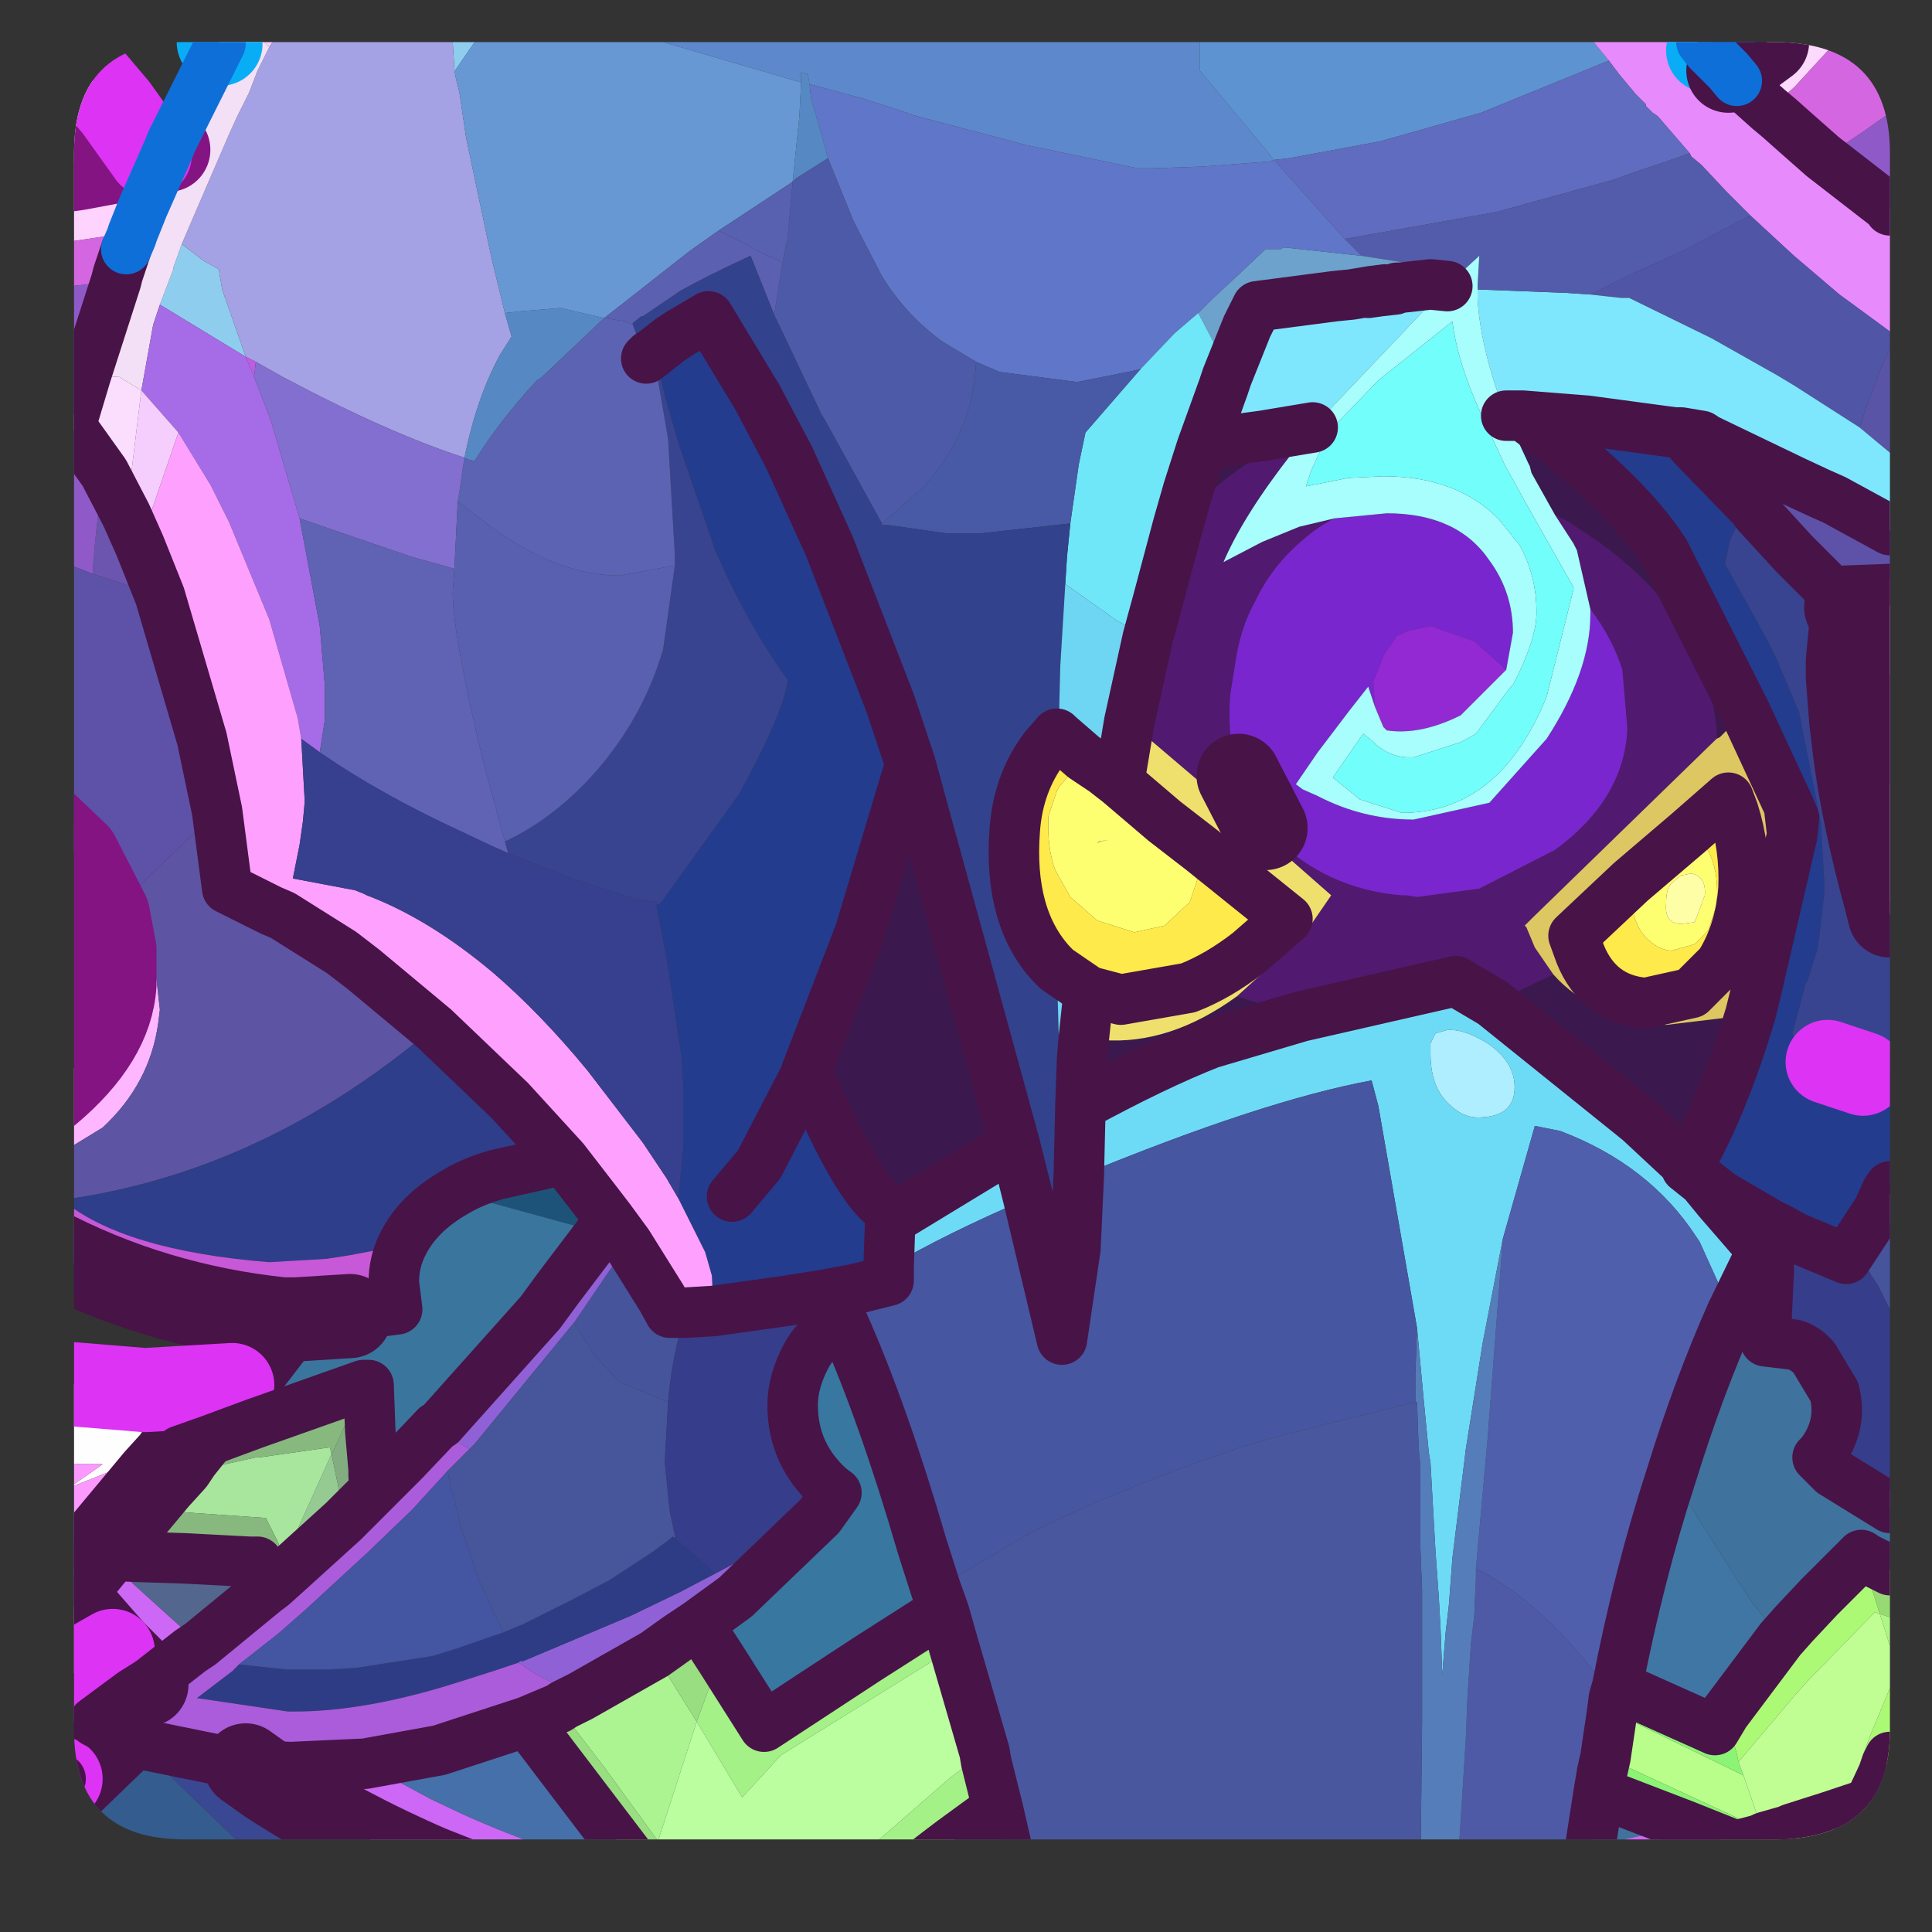 <?xml version="1.0" encoding="UTF-8" standalone="no"?>
<svg xmlns:ffdec="https://www.free-decompiler.com/flash" xmlns:xlink="http://www.w3.org/1999/xlink" ffdec:objectType="frame" height="57.4px" width="57.4px" xmlns="http://www.w3.org/2000/svg">
  <rect width="100%" height="100%" fill="#333333" stroke="none"/>
  <g transform="matrix(1.0, 0.0, 0.0, 1.0, 2.2, 1.25)">
    <clipPath id="clipPath0" transform="matrix(1.0, 0.0, 0.0, 1.0, 0.0, 0.0)">
      <path d="M50.5 0.0 Q53.95 0.0 53.95 3.3 L53.95 50.15 Q53.95 53.4 50.5 53.4 L3.3 53.4 Q0.0 53.4 0.0 50.15 L0.0 3.3 Q0.0 0.0 3.3 0.0 L50.5 0.0" fill="#000000" fill-rule="evenodd" stroke="none"/>
    </clipPath>
    <g clip-path="url(#clipPath0)">
      <use ffdec:characterId="923" height="57.4" transform="matrix(1.0, 0.0, 0.0, 1.0, -2.2, -1.25)" width="57.4" xlink:href="#shape1"/>
    </g>
    <use ffdec:characterId="924" height="53.4" transform="matrix(1.0, 0.0, 0.0, 1.0, 0.0, 0.0)" width="53.95" xlink:href="#shape2"/>
  </g>
  <defs>
    <g id="shape1" transform="matrix(1.0, 0.0, 0.0, 1.0, 2.2, 1.25)">
      <path d="M-0.95 42.35 L-0.95 39.8 2.1 40.05 4.7 39.9 3.55 41.35 3.15 41.85 2.95 42.15 1.75 42.2 -0.15 42.95 0.5 42.5 0.85 42.25 0.25 42.25 -0.6 42.2 -0.95 42.35 M-0.95 49.0 L-0.95 46.55 -0.25 46.2 1.15 47.8 -0.95 49.0 M53.95 16.75 L53.95 18.8 53.6 19.2 52.8 20.15 52.7 18.85 53.55 17.4 53.1 17.35 52.8 17.35 52.8 16.95 52.65 16.8 53.95 16.75 M53.95 22.05 L53.95 25.55 53.85 25.55 Q53.15 23.0 52.9 21.0 L53.95 22.05" fill="#ffffff" fill-rule="evenodd" stroke="none"/>
      <path d="M-0.95 2.45 L-0.95 0.0 -0.4 0.0 1.25 1.95 2.25 3.35 0.1 3.75 -0.95 2.45" fill="#e7ffff" fill-rule="evenodd" stroke="none"/>
      <path d="M4.3 0.0 L4.35 0.0 4.35 0.05 4.3 0.0" fill="#e1ffff" fill-rule="evenodd" stroke="none"/>
      <path d="M48.7 0.0 L48.55 0.25 48.35 0.0 48.7 0.0" fill="#55f0fc" fill-rule="evenodd" stroke="none"/>
      <path d="M-0.95 2.45 L0.1 3.75 -0.95 3.9 -0.95 2.45 M-0.95 42.35 L-0.6 42.2 0.25 42.25 0.85 42.25 0.5 42.5 -0.15 42.95 1.75 42.2 2.95 42.15 2.45 42.7 1.7 43.6 0.7 44.8 0.6 44.9 -0.35 46.05 -0.25 46.2 -0.95 46.55 -0.95 42.35 M53.95 18.8 L53.95 22.05 52.9 21.0 52.8 20.15 53.6 19.2 53.95 18.8 M52.8 17.35 L53.1 17.35 53.55 17.4 52.7 18.85 52.7 18.4 52.8 17.35" fill="#fc9aff" fill-rule="evenodd" stroke="none"/>
      <path d="M53.95 51.25 L53.95 51.4 53.75 51.45 53.85 51.15 53.95 51.25 M53.95 52.65 L53.95 54.9 46.35 54.9 50.15 53.9 50.4 53.8 51.1 53.6 51.2 53.55 52.3 53.2 53.05 52.95 53.95 52.65 M12.25 54.9 L6.4 54.9 6.25 54.8 1.8 50.5 1.9 50.55 5.1 51.2 5.8 51.7 Q8.05 53.15 10.6 54.25 L12.25 54.9" fill="#3a4793" fill-rule="evenodd" stroke="none"/>
      <path d="M-0.1 51.7 L1.35 50.3 1.8 50.5 6.25 54.8 6.4 54.9 2.05 54.9 -0.1 51.7" fill="#345c8f" fill-rule="evenodd" stroke="none"/>
      <path d="M-0.95 52.55 L-0.1 51.7 2.05 54.9 -0.95 54.9 -0.95 52.55" fill="#679bd7" fill-rule="evenodd" stroke="none"/>
      <path d="M53.95 43.55 L53.95 45.4 53.55 45.2 53.25 45.05 53.1 44.95 52.2 45.85 51.85 46.2 51.1 47.0 50.7 47.45 49.85 46.35 49.55 45.9 47.45 42.6 Q48.25 40.0 49.25 37.75 L50.15 35.9 48.85 34.4 48.9 34.25 50.35 35.1 50.35 36.55 50.25 38.6 51.1 38.7 Q51.45 38.8 51.7 39.1 L52.3 40.1 Q52.55 41.1 51.9 41.95 L51.8 42.05 52.25 42.5 53.95 43.55 M53.95 50.95 L53.95 51.25 53.85 51.15 53.95 50.95 M47.9 53.0 L45.35 53.55 45.05 53.6 45.3 52.0 47.9 53.0" fill="#3f729d" fill-rule="evenodd" stroke="none"/>
      <path d="M45.7 49.6 L49.3 51.35 49.6 51.5 50.15 53.1 45.5 50.95 45.7 49.6" fill="#baff8c" fill-rule="evenodd" stroke="none"/>
      <path d="M45.75 49.2 L45.85 48.85 48.75 50.15 49.05 49.65 49.4 50.85 49.45 51.1 49.6 51.5 49.3 51.35 45.7 49.6 45.75 49.2 M27.1 51.1 L27.45 52.5 27.4 52.5 27.1 51.1 M50.4 53.8 L50.15 53.9 47.9 53.0 45.3 52.0 45.4 51.4 45.5 50.95 50.15 53.1 50.4 53.8" fill="#8cf575" fill-rule="evenodd" stroke="none"/>
      <path d="M47.45 42.6 L49.55 45.9 49.85 46.35 50.7 47.45 49.05 49.65 48.75 50.15 45.85 48.85 Q46.5 45.5 47.45 42.6" fill="#4076a4" fill-rule="evenodd" stroke="none"/>
      <path d="M53.95 45.4 L53.95 46.8 53.65 46.7 53.6 46.55 53.3 45.6 53.1 44.95 53.25 45.05 53.55 45.2 53.95 45.4" fill="#98db74" fill-rule="evenodd" stroke="none"/>
      <path d="M53.95 48.9 L53.95 50.95 53.85 51.15 53.75 51.45 53.35 52.3 53.05 52.95 52.3 53.2 53.35 50.35 53.95 48.9 M50.7 47.45 L51.1 47.0 51.85 46.2 52.2 45.85 53.1 44.95 53.3 45.6 53.6 46.55 53.65 46.7 53.5 46.65 51.5 48.7 51.1 49.15 49.45 51.1 49.4 50.85 49.05 49.65 50.7 47.45 M51.2 53.55 L51.1 53.6 50.4 53.8 50.15 53.1 51.1 53.5 51.2 53.55" fill="#adfa76" fill-rule="evenodd" stroke="none"/>
      <path d="M53.95 47.65 L53.95 48.9 53.35 50.35 52.3 53.2 51.2 53.55 51.1 53.5 50.15 53.1 49.6 51.5 49.45 51.1 51.1 49.15 51.5 48.7 53.5 46.65 53.65 46.7 53.95 47.65" fill="#c1ff95" fill-rule="evenodd" stroke="none"/>
      <path d="M53.95 46.8 L53.95 47.65 53.65 46.7 53.95 46.8" fill="#aff788" fill-rule="evenodd" stroke="none"/>
      <path d="M1.15 47.8 L-0.25 46.2 -0.35 46.05 0.6 44.9 0.85 44.95 1.25 45.3 1.75 45.8 2.8 46.75 3.75 47.6 3.45 47.8 2.3 48.7 2.15 48.8 1.15 47.8 M53.95 51.4 L53.95 52.65 53.05 52.95 53.35 52.3 53.75 51.45 53.95 51.4 M46.35 54.9 L44.9 54.9 45.05 53.6 45.35 53.55 47.9 53.0 50.15 53.9 46.35 54.9 M17.25 54.9 L12.25 54.9 10.6 54.25 Q8.05 53.15 5.8 51.7 L5.1 51.2 6.45 51.25 8.65 51.15 10.6 52.2 11.55 52.65 Q14.1 53.8 16.95 54.5 L17.0 54.6 17.25 54.9" fill="#ce67f7" fill-rule="evenodd" stroke="none"/>
      <path d="M15.0 35.2 L15.4 34.3 15.9 34.95 15.65 35.35 15.0 35.2" fill="#1d5980" fill-rule="evenodd" stroke="none"/>
      <path d="M11.35 34.15 Q11.85 33.85 12.55 33.65 L14.55 33.2 15.4 34.3 15.0 35.2 11.9 34.35 11.35 34.15" fill="#1e5379" fill-rule="evenodd" stroke="none"/>
      <path d="M6.2 37.95 L6.6 37.95 8.2 37.85 8.85 37.75 9.6 37.65 9.5 36.85 Q9.5 36.25 9.75 35.75 10.2 34.8 11.35 34.15 L11.9 34.35 15.0 35.2 14.4 36.55 13.85 37.75 10.9 41.05 10.75 41.15 9.8 42.15 8.95 43.0 8.9 42.6 8.9 42.4 8.8 41.25 8.75 39.9 8.6 39.9 5.35 41.05 4.0 41.55 3.15 41.85 3.55 41.35 4.7 39.9 6.2 37.95" fill="#3a759f" fill-rule="evenodd" stroke="none"/>
      <path d="M7.65 41.95 L7.9 43.15 7.95 43.6 8.0 43.95 6.4 45.4 6.35 45.3 6.25 45.05 6.7 44.05 7.2 42.95 7.65 41.95" fill="#96cb93" fill-rule="evenodd" stroke="none"/>
      <path d="M1.7 43.6 L2.45 42.7 5.4 42.05 5.5 42.05 7.6 41.75 7.65 41.95 7.2 42.95 6.7 44.05 6.25 45.05 6.05 44.55 5.7 43.85 3.55 43.7 2.3 43.6 1.7 43.6" fill="#a8e79d" fill-rule="evenodd" stroke="none"/>
      <path d="M8.6 39.9 L8.75 39.9 8.8 41.25 8.9 42.4 8.9 42.6 8.95 43.0 8.0 43.95 7.95 43.6 7.9 43.15 7.65 41.95 7.75 41.75 8.6 39.9 M6.25 45.05 L6.35 45.3 6.4 45.4 5.9 45.85 6.0 45.65 6.25 45.05" fill="#83ae81" fill-rule="evenodd" stroke="none"/>
      <path d="M2.95 42.15 L3.15 41.85 4.0 41.55 5.35 41.05 8.6 39.9 7.75 41.75 7.65 41.95 7.6 41.75 5.5 42.05 5.4 42.05 2.45 42.7 2.95 42.15 M0.6 44.9 L0.7 44.8 1.7 43.6 2.3 43.6 3.55 43.7 5.7 43.85 6.05 44.55 6.25 45.05 6.0 45.65 5.9 45.85 5.7 46.0 5.7 45.95 5.45 45.15 5.2 45.15 3.3 45.05 1.75 45.0 0.85 44.95 0.6 44.9" fill="#88ba7f" fill-rule="evenodd" stroke="none"/>
      <path d="M0.85 44.95 L1.75 45.0 3.3 45.05 5.2 45.15 5.45 45.15 5.7 45.95 5.7 46.0 3.75 47.6 2.8 46.75 1.75 45.8 1.25 45.3 0.85 44.95" fill="#53668e" fill-rule="evenodd" stroke="none"/>
      <path d="M13.85 37.75 L14.4 36.55 15.0 35.2 15.65 35.35 14.4 37.0 13.85 37.75 M17.85 44.45 L17.8 44.4 17.85 44.35 17.85 44.45 M18.55 47.0 L19.65 46.2 22.15 43.8 22.65 43.1 22.45 42.95 Q21.35 41.95 21.35 40.5 21.35 39.75 21.8 38.95 22.2 38.3 22.85 38.05 24.05 40.75 25.2 44.7 L25.6 45.95 25.85 46.65 25.35 46.9 23.55 48.05 20.5 50.05 19.2 48.0 18.55 47.0" fill="#3877a0" fill-rule="evenodd" stroke="none"/>
      <path d="M15.05 49.15 L17.25 47.9 18.5 49.9 17.35 53.45 15.75 51.25 14.4 49.5 14.55 49.4 15.05 49.15" fill="#acf592" fill-rule="evenodd" stroke="none"/>
      <path d="M17.25 47.9 L17.95 47.4 18.55 47.0 19.2 48.0 18.5 49.9 17.25 47.9 M14.4 49.5 L15.75 51.25 17.35 53.45 17.0 54.6 16.95 54.5 13.45 49.9 14.4 49.5" fill="#9adf82" fill-rule="evenodd" stroke="none"/>
      <path d="M16.95 54.5 Q14.1 53.8 11.55 52.65 L10.6 52.2 8.65 51.15 10.85 50.75 13.45 49.9 16.95 54.5" fill="#4670aa" fill-rule="evenodd" stroke="none"/>
      <path d="M24.25 54.9 L22.2 54.9 26.05 51.55 27.05 50.8 27.1 51.1 27.4 52.5 26.1 53.45 Q25.1 54.2 24.25 54.9 M18.45 54.9 L17.25 54.9 17.0 54.6 17.35 53.45 18.45 54.9 M19.2 48.0 L20.5 50.05 23.55 48.05 25.35 46.9 25.85 46.65 26.15 47.7 21.0 50.9 19.85 52.15 18.5 49.9 19.2 48.0" fill="#a5f288" fill-rule="evenodd" stroke="none"/>
      <path d="M22.2 54.9 L18.45 54.9 17.35 53.45 18.5 49.9 19.85 52.15 21.0 50.9 26.15 47.7 27.05 50.8 26.05 51.55 22.2 54.9" fill="#bbffa1" fill-rule="evenodd" stroke="none"/>
      <path d="M28.0 54.9 L24.25 54.9 Q25.1 54.2 26.1 53.45 L27.4 52.5 27.45 52.5 28.0 54.9" fill="#3c6f9e" fill-rule="evenodd" stroke="none"/>
      <path d="M53.95 35.1 L53.95 37.65 53.7 37.15 53.6 36.95 53.4 36.65 53.2 36.3 52.85 35.85 53.6 34.7 53.95 35.1 M16.45 35.7 L17.45 37.3 17.7 37.75 17.95 37.75 18.15 37.75 Q17.75 39.15 17.65 40.4 L17.5 40.35 16.2 39.8 15.45 39.0 14.85 38.05 16.45 35.7" fill="#46549d" fill-rule="evenodd" stroke="none"/>
      <path d="M53.85 34.15 L53.95 34.25 53.95 35.1 53.6 34.7 53.85 34.15 M53.95 43.0 L53.95 43.55 52.25 42.5 53.95 43.0 M13.85 37.75 L14.4 37.0 15.65 35.35 15.9 34.95 16.45 35.7 14.85 38.05 11.9 41.65 11.75 41.8 10.9 41.3 10.75 41.15 10.9 41.05 13.85 37.75 M13.2 48.15 L13.25 48.1 13.35 48.1 16.55 46.75 18.0 46.05 19.05 45.5 19.8 45.1 22.15 43.8 19.65 46.2 18.55 47.0 17.95 47.4 17.25 47.9 15.05 49.15 14.8 49.05 13.65 48.45 13.3 48.2 13.2 48.15" fill="#9161d7" fill-rule="evenodd" stroke="none"/>
      <path d="M13.2 48.15 L12.45 48.4 11.35 48.75 Q8.65 49.6 6.55 49.6 L6.5 49.6 6.35 49.6 3.65 49.2 4.7 48.4 4.9 48.2 6.3 48.35 7.3 48.35 7.6 48.35 8.4 48.3 10.65 47.95 11.3 47.75 12.75 47.25 13.35 47.0 14.85 46.25 15.9 45.7 17.2 44.85 17.8 44.4 17.85 44.45 18.85 45.3 19.05 45.5 18.0 46.05 16.55 46.75 13.35 48.1 13.25 48.1 13.2 48.15" fill="#2e3c87" fill-rule="evenodd" stroke="none"/>
      <path d="M1.35 50.3 L0.6 49.9 1.75 49.05 2.15 48.8 2.3 48.7 3.45 47.8 3.75 47.6 5.7 46.0 5.9 45.85 6.4 45.4 8.0 43.95 8.95 43.0 9.8 42.15 10.75 41.15 10.9 41.3 11.75 41.8 11.1 42.45 10.05 43.6 8.75 44.85 6.85 46.6 6.05 47.3 4.9 48.2 4.7 48.4 3.65 49.2 6.35 49.6 6.5 49.6 6.55 49.6 Q8.65 49.6 11.35 48.75 L12.45 48.4 13.2 48.15 13.3 48.2 13.65 48.45 14.8 49.05 15.05 49.15 14.55 49.4 14.4 49.5 13.45 49.9 10.85 50.75 8.65 51.15 6.45 51.25 5.1 51.2 1.9 50.55 1.8 50.5 1.35 50.3" fill="#ab5cdc" fill-rule="evenodd" stroke="none"/>
      <path d="M12.75 47.25 L11.3 47.75 10.65 47.95 8.4 48.3 7.6 48.35 7.3 48.35 6.3 48.35 4.9 48.2 6.05 47.3 6.85 46.6 8.75 44.85 10.05 43.6 11.1 42.45 11.2 42.95 11.35 43.5 11.5 44.15 11.7 44.7 12.05 45.75 12.75 47.25" fill="#4455a3" fill-rule="evenodd" stroke="none"/>
      <path d="M17.8 44.4 L17.2 44.85 15.9 45.7 14.85 46.25 13.35 47.0 12.75 47.25 12.05 45.75 11.7 44.7 11.5 44.15 11.35 43.5 11.2 42.95 11.1 42.45 11.75 41.8 11.9 41.65 14.85 38.05 15.45 39.0 16.2 39.8 17.5 40.35 17.65 40.4 17.55 42.2 17.7 43.65 17.85 44.35 17.8 44.4" fill="#47559c" fill-rule="evenodd" stroke="none"/>
      <path d="M53.95 37.65 L53.95 43.0 52.25 42.5 51.8 42.05 51.9 41.95 Q52.55 41.1 52.3 40.1 L51.7 39.1 Q51.45 38.8 51.1 38.7 L50.25 38.6 50.35 36.55 50.35 35.1 50.75 35.3 51.1 35.5 52.65 36.15 52.85 35.85 53.2 36.3 53.4 36.65 53.6 36.95 53.7 37.15 53.95 37.65 M19.0 37.7 L21.15 37.4 22.4 37.2 22.55 37.45 22.85 38.05 Q22.2 38.3 21.8 38.95 21.35 39.75 21.35 40.5 21.35 41.95 22.45 42.95 L22.65 43.1 22.15 43.8 19.8 45.1 19.05 45.5 18.85 45.3 17.85 44.45 17.85 44.35 17.7 43.65 17.55 42.2 17.65 40.4 Q17.75 39.15 18.15 37.75 L19.0 37.7" fill="#363d8b" fill-rule="evenodd" stroke="none"/>
      <path d="M-0.95 52.35 L-0.95 52.25 -0.85 52.25 -0.95 52.35" fill="#d365ff" fill-rule="evenodd" stroke="none"/>
      <path d="M-0.85 52.25 L-0.95 52.25 -0.95 51.6 -0.4 51.6 -0.8 52.1 -0.85 52.25" fill="#9e66ff" fill-rule="evenodd" stroke="none"/>
      <path d="M1.2 26.95 L1.8 26.95 2.35 26.95 2.55 28.75 2.5 29.15 Q2.25 30.95 0.85 32.25 L-0.95 33.35 -0.95 31.35 -0.75 31.2 Q1.1 29.65 1.2 28.0 L1.2 26.95 M53.95 25.55 L53.95 25.95 53.85 25.55 53.95 25.55" fill="#ffb8ff" fill-rule="evenodd" stroke="none"/>
      <path d="M52.3 0.0 L52.25 0.1 51.1 1.35 50.35 2.0 49.4 1.15 49.15 0.85 50.3 0.0 52.3 0.0" fill="#fddbff" fill-rule="evenodd" stroke="none"/>
      <path d="M0.1 3.75 L2.25 3.35 2.8 3.2 2.05 4.9 1.75 5.65 1.65 5.65 1.4 5.7 -0.95 6.05 -0.95 3.9 0.1 3.75" fill="#ffd5ff" fill-rule="evenodd" stroke="none"/>
      <path d="M-0.95 6.05 L1.4 5.7 1.65 5.65 1.75 5.65 1.7 5.8 1.55 6.15 1.3 6.9 1.25 7.1 -0.95 7.35 -0.95 6.05 M52.3 0.0 L53.95 0.0 53.95 2.1 53.1 2.7 52.65 3.0 51.95 3.4 51.1 2.65 50.65 2.25 50.35 2.0 51.1 1.35 52.25 0.1 52.3 0.0" fill="#d666e2" fill-rule="evenodd" stroke="none"/>
      <path d="M2.35 26.95 L1.7 25.3 4.25 22.85 4.55 25.15 5.85 25.8 6.2 25.95 7.95 27.05 8.6 27.55 10.7 29.3 10.6 29.35 Q5.55 33.6 -0.35 34.4 L-0.95 33.85 -0.95 33.35 0.85 32.25 Q2.25 30.95 2.5 29.15 L2.55 28.75 2.35 26.95" fill="#5d54a5" fill-rule="evenodd" stroke="none"/>
      <path d="M40.8 7.25 L40.7 7.35 39.4 7.4 38.45 7.45 38.8 7.4 39.25 7.35 39.4 7.3 40.3 7.2 40.8 7.25 M39.35 7.3 L39.4 7.3 39.35 7.3 M0.9 12.8 L1.55 14.05 1.95 14.95 2.55 16.45 0.55 15.8 Q0.65 14.25 0.9 12.8" fill="#6c55af" fill-rule="evenodd" stroke="none"/>
      <path d="M-0.95 7.35 L1.25 7.1 0.35 9.9 -0.1 11.4 0.9 12.8 Q0.65 14.25 0.55 15.8 L-0.95 15.2 -0.95 7.35 M51.95 3.4 L52.65 3.0 53.1 2.7 53.95 2.1 53.95 4.9 53.95 4.95 51.95 3.4 M47.75 11.6 L48.35 11.7 48.5 11.8 48.15 12.05 47.75 11.6" fill="#905ac9" fill-rule="evenodd" stroke="none"/>
      <path d="M1.7 25.3 L1.05 24.35 -0.05 23.1 -0.95 22.45 -0.95 15.2 0.55 15.8 2.55 16.45 3.8 20.7 4.25 22.85 1.7 25.3 M53.95 14.5 L53.95 15.95 52.5 16.25 52.25 16.35 51.1 15.2 50.0 14.0 49.85 13.8 48.15 12.05 48.5 11.8 51.1 13.05 51.85 13.4 52.3 13.6 53.95 14.5" fill="#5e51a9" fill-rule="evenodd" stroke="none"/>
      <path d="M-0.35 34.4 Q5.55 33.6 10.6 29.35 L10.7 29.3 12.95 31.45 14.55 33.2 12.55 33.65 Q11.85 33.85 11.35 34.15 10.2 34.8 9.75 35.75 L8.15 36.05 7.5 36.15 5.8 36.25 Q1.45 35.9 -0.35 34.4" fill="#2e3e8b" fill-rule="evenodd" stroke="none"/>
      <path d="M-0.95 23.15 L-0.95 22.45 -0.05 23.1 1.05 24.35 1.7 25.3 2.35 26.95 1.8 26.95 1.2 26.95 1.0 25.9 0.1 24.15 -0.95 23.15 M-0.95 33.85 L-0.35 34.4 Q1.45 35.9 5.8 36.25 L7.5 36.15 8.15 36.05 9.75 35.75 Q9.5 36.25 9.5 36.85 L9.6 37.65 8.85 37.75 8.2 37.85 6.6 37.95 6.2 37.95 Q2.35 37.55 -0.95 35.8 L-0.95 33.85 M53.95 15.95 L53.95 16.75 52.65 16.8 52.25 16.35 52.5 16.25 53.95 15.95" fill="#c858d8" fill-rule="evenodd" stroke="none"/>
      <path d="M53.95 4.9 L53.95 5.0 53.95 4.95 53.95 4.9" fill="#7458bc" fill-rule="evenodd" stroke="none"/>
      <path d="M36.8 11.45 L36.2 12.2 35.95 12.25 35.2 12.3 Q34.05 13.0 33.0 14.1 L32.8 14.35 33.1 13.3 33.5 12.05 34.4 11.85 34.55 11.8 35.3 11.7 36.8 11.45 M44.0 14.05 L43.3 12.8 43.25 12.6 43.2 12.5 42.55 11.1 43.05 11.1 Q46.05 13.3 47.25 15.15 L49.65 19.9 48.9 20.65 48.8 20.7 48.8 20.45 Q48.5 17.0 45.0 14.65 L44.4 14.25 44.0 14.05 M49.8 28.9 Q48.95 31.7 47.95 33.4 L46.5 32.05 42.15 28.55 43.95 27.7 Q45.1 29.0 47.3 29.2 L49.8 28.9 M48.4 33.85 L48.9 34.25 48.85 34.4 48.4 33.85 M24.25 35.0 L24.25 34.7 Q23.5 34.35 22.3 31.75 L21.75 30.6 23.35 26.45 24.85 21.45 25.15 22.55 27.95 32.75 24.25 35.0 M34.55 28.35 L36.45 28.95 33.75 29.75 Q32.1 30.4 29.9 31.6 L29.95 30.2 30.0 29.6 30.55 29.65 Q32.55 29.8 34.55 28.35" fill="#3b184e" fill-rule="evenodd" stroke="none"/>
      <path d="M36.2 12.2 Q34.75 14.05 34.15 15.45 L35.3 14.85 36.4 14.4 37.45 14.15 Q36.95 14.4 36.5 14.8 35.6 15.55 35.1 16.6 34.65 17.4 34.5 18.45 L34.35 19.4 Q34.25 20.7 34.6 21.8 L35.4 23.35 36.2 24.1 Q37.6 25.2 39.45 25.35 L39.6 25.35 39.9 25.4 41.75 25.15 44.0 24.0 Q46.05 22.5 46.15 20.4 L46.0 18.65 Q45.7 17.7 45.05 16.85 L44.65 15.1 44.55 14.9 44.0 14.05 44.4 14.25 45.0 14.65 Q48.5 17.0 48.8 20.45 L48.8 20.7 43.35 26.0 43.1 26.25 43.15 26.3 43.4 26.9 43.95 27.7 42.15 28.55 41.05 27.9 36.45 28.95 34.55 28.35 35.65 27.35 36.35 26.65 36.8 26.15 37.35 25.35 35.7 23.9 31.35 20.2 31.9 17.7 32.2 16.6 32.8 14.35 33.0 14.1 Q34.05 13.0 35.2 12.3 L35.95 12.25 36.2 12.2" fill="#511970" fill-rule="evenodd" stroke="none"/>
      <path d="M37.45 14.15 L39.0 14.0 Q41.1 14.0 42.05 15.4 42.75 16.35 42.75 17.55 L42.55 18.65 41.6 17.8 40.3 17.35 39.6 17.5 39.3 17.65 38.95 18.15 38.9 18.25 38.6 19.0 38.65 19.75 38.45 19.15 37.9 19.85 36.95 21.1 36.3 22.05 36.5 22.2 36.95 22.4 Q38.3 23.1 39.8 23.1 L42.05 22.6 43.75 20.7 Q45.05 18.7 45.05 17.0 L45.05 16.85 Q45.7 17.7 46.0 18.65 L46.15 20.4 Q46.05 22.5 44.0 24.0 L41.75 25.15 39.9 25.4 39.6 25.35 39.45 25.35 Q37.6 25.2 36.2 24.1 L35.4 23.35 34.6 21.8 Q34.25 20.7 34.35 19.4 L34.5 18.45 Q34.65 17.4 35.1 16.6 35.6 15.55 36.5 14.8 36.95 14.4 37.45 14.15" fill="#7926d0" fill-rule="evenodd" stroke="none"/>
      <path d="M42.55 18.65 L41.2 20.0 Q40.0 20.6 39.0 20.45 L38.9 20.35 38.65 19.75 38.6 19.0 38.9 18.25 38.95 18.15 39.3 17.65 39.6 17.5 40.3 17.35 41.6 17.8 42.55 18.65" fill="#9429d4" fill-rule="evenodd" stroke="none"/>
      <path d="M49.65 19.9 L50.95 22.7 51.05 23.55 49.95 28.3 49.8 28.9 47.3 29.2 Q45.1 29.0 43.95 27.7 L43.4 26.9 43.15 26.3 43.1 26.25 43.35 26.0 48.8 20.7 48.9 20.65 49.65 19.9 M47.95 23.5 L46.25 24.95 44.55 26.55 44.75 27.1 Q45.3 28.45 46.7 28.55 L48.05 28.25 48.9 27.4 Q49.5 26.45 49.6 25.15 49.65 23.95 49.3 22.85 L49.15 22.45 47.95 23.5" fill="#dec862" fill-rule="evenodd" stroke="none"/>
      <path d="M31.05 22.0 L31.35 20.2 35.7 23.9 37.35 25.35 36.8 26.15 36.35 26.65 35.65 27.35 34.55 28.35 Q32.55 29.8 30.55 29.65 L30.0 29.6 30.15 28.2 31.1 28.45 33.1 28.1 Q34.0 27.75 34.9 27.05 L36.05 26.05 33.5 24.0 32.4 23.15 31.05 22.0" fill="#f0e16e" fill-rule="evenodd" stroke="none"/>
      <path d="M40.9 29.35 Q41.35 29.35 42.0 29.75 42.8 30.3 42.8 31.05 42.8 31.95 41.7 31.95 41.25 31.95 40.85 31.55 40.3 31.05 40.3 30.05 L40.3 29.75 40.45 29.45 40.8 29.35 40.9 29.35" fill="#afefff" fill-rule="evenodd" stroke="none"/>
      <path d="M47.95 33.4 L47.9 33.45 48.4 33.85 48.85 34.4 50.15 35.9 49.25 37.75 48.3 35.65 48.2 35.5 Q46.8 33.35 44.15 32.35 L43.4 32.2 42.45 35.55 41.85 38.65 41.35 41.8 40.95 45.05 40.85 46.4 40.75 47.25 40.65 48.5 40.6 47.15 40.55 46.25 40.45 44.85 40.3 42.2 40.25 41.9 40.1 40.35 39.9 38.2 38.75 31.6 38.55 30.85 Q35.3 31.45 29.85 33.7 L29.9 31.6 Q32.1 30.4 33.75 29.75 L36.45 28.95 41.05 27.9 42.15 28.55 46.5 32.05 47.95 33.4 M40.9 29.35 L40.8 29.35 40.45 29.45 40.3 29.75 40.3 30.05 Q40.3 31.05 40.85 31.55 41.25 31.95 41.7 31.95 42.8 31.95 42.8 31.05 42.8 30.3 42.0 29.75 41.35 29.35 40.9 29.35 M22.4 37.2 L23.2 37.05 22.55 37.45 22.4 37.2 M24.2 36.4 L24.25 35.0 27.95 32.75 28.35 34.35 Q25.9 35.4 24.2 36.4" fill="#6edcf7" fill-rule="evenodd" stroke="none"/>
      <path d="M42.45 35.55 L43.4 32.2 44.15 32.35 Q46.8 33.35 48.2 35.5 L48.3 35.65 49.25 37.75 Q48.25 40.0 47.45 42.6 46.5 45.5 45.85 48.85 L45.75 49.2 45.3 48.6 Q43.55 46.3 41.65 45.35 L42.0 41.45 42.45 35.55" fill="#4f5fad" fill-rule="evenodd" stroke="none"/>
      <path d="M44.9 54.9 L41.1 54.9 41.1 54.35 41.35 50.4 41.4 49.15 41.5 47.6 41.6 46.75 41.65 45.6 41.65 45.35 Q43.55 46.3 45.3 48.6 L45.75 49.2 45.7 49.6 45.5 50.95 45.4 51.4 45.3 52.0 45.05 53.6 44.9 54.9" fill="#4e5aa6" fill-rule="evenodd" stroke="none"/>
      <path d="M41.1 54.9 L39.95 54.9 40.0 54.55 40.05 49.9 40.05 48.55 40.05 48.05 40.05 46.9 40.05 46.0 40.0 44.75 40.0 42.3 39.95 41.8 39.9 40.4 39.85 40.4 39.85 39.6 39.9 38.2 40.1 40.35 40.25 41.9 40.3 42.2 40.45 44.85 40.55 46.25 40.6 47.15 40.65 48.5 40.75 47.25 40.85 46.4 40.95 45.05 41.35 41.8 41.85 38.65 42.45 35.55 42.0 41.45 41.65 45.35 41.65 45.6 41.6 46.75 41.5 47.6 41.4 49.15 41.35 50.4 41.1 54.35 41.1 54.9" fill="#557dba" fill-rule="evenodd" stroke="none"/>
      <path d="M23.2 37.05 L24.2 36.8 24.2 36.4 Q25.9 35.4 28.35 34.35 L29.35 38.55 29.75 35.85 29.85 33.7 Q35.3 31.45 38.55 30.85 L38.75 31.6 39.9 38.2 39.85 39.6 39.85 40.4 35.85 41.4 34.65 41.75 33.95 42.0 Q30.9 43.05 28.4 44.3 L26.55 45.4 25.6 45.95 25.2 44.7 Q24.05 40.75 22.85 38.05 L22.55 37.45 23.2 37.05" fill="#4656a1" fill-rule="evenodd" stroke="none"/>
      <path d="M39.95 54.9 L28.0 54.9 27.45 52.5 27.1 51.1 27.05 50.8 26.15 47.7 25.85 46.65 25.6 45.95 26.55 45.4 28.4 44.3 Q30.9 43.05 33.95 42.0 L34.65 41.75 35.85 41.4 39.85 40.4 39.9 40.4 39.95 41.8 40.0 42.3 40.0 44.75 40.05 46.0 40.05 46.9 40.05 48.05 40.05 48.55 40.05 49.9 40.0 54.55 39.95 54.9" fill="#4957a0" fill-rule="evenodd" stroke="none"/>
      <path d="M5.9 0.0 L5.8 0.15 5.65 0.0 5.9 0.0" fill="#f8d0ff" fill-rule="evenodd" stroke="none"/>
      <path d="M11.3 0.85 L11.3 0.8 11.25 0.0 11.9 0.0 11.35 0.8 11.3 0.85 M3.2 6.0 L3.85 6.5 4.3 6.75 4.4 7.35 5.1 9.35 2.55 7.8 2.95 6.75 2.95 6.7 3.2 6.0" fill="#8fceef" fill-rule="evenodd" stroke="none"/>
      <path d="M11.3 0.85 L11.35 1.1 11.4 1.3 11.45 1.5 11.65 2.85 12.4 6.4 12.8 8.05 13.0 8.75 12.65 9.3 Q11.95 10.6 11.6 12.35 9.3 11.6 6.2 9.95 L5.4 9.5 5.1 9.35 4.4 7.35 4.3 6.75 3.85 6.5 3.2 6.0 3.5 5.3 4.6 2.75 4.85 2.2 5.2 1.5 5.45 0.85 5.8 0.15 5.9 0.0 11.25 0.0 11.3 0.8 11.3 0.85" fill="#a5a2e5" fill-rule="evenodd" stroke="none"/>
      <path d="M17.5 0.0 L21.6 1.2 21.55 2.2 21.35 4.15 19.15 5.6 18.3 6.2 15.75 8.2 14.45 7.9 13.25 8.0 12.8 8.05 12.4 6.4 11.65 2.85 11.45 1.5 11.4 1.3 11.35 1.1 11.3 0.85 11.35 0.8 11.9 0.0 17.5 0.0" fill="#6899d4" fill-rule="evenodd" stroke="none"/>
      <path d="M35.65 3.5 L35.5 3.55 33.5 3.7 32.05 3.75 31.6 3.75 28.25 3.05 24.85 2.15 24.75 2.1 23.35 1.65 23.15 1.6 21.85 1.25 21.8 0.95 21.6 0.9 21.6 1.2 17.5 0.0 33.45 0.0 33.45 0.1 33.45 0.3 33.45 0.85 35.45 3.25 35.6 3.45 35.65 3.5" fill="#5e89cd" fill-rule="evenodd" stroke="none"/>
      <path d="M45.15 0.0 L45.6 0.55 41.8 2.1 38.8 2.95 36.1 3.45 35.65 3.5 35.6 3.45 35.45 3.25 33.45 0.85 33.45 0.3 33.45 0.1 33.45 0.0 45.15 0.0" fill="#5e94d2" fill-rule="evenodd" stroke="none"/>
      <path d="M50.35 2.0 L50.65 2.25 51.1 2.65 51.95 3.4 53.95 4.95 53.95 5.0 53.95 8.6 52.45 7.5 51.1 6.35 49.8 5.15 49.1 4.45 48.35 3.65 48.05 3.4 48.0 3.3 47.05 2.2 46.9 2.1 46.7 1.9 46.7 1.85 46.4 1.55 45.9 0.95 45.6 0.55 45.15 0.0 48.35 0.0 48.55 0.25 49.1 0.8 49.15 0.85 49.4 1.15 50.35 2.0" fill="#e88bfd" fill-rule="evenodd" stroke="none"/>
      <path d="M53.95 9.1 L53.95 12.2 53.35 11.7 53.05 11.45 53.25 10.85 53.7 9.65 53.95 9.1" fill="#5954a6" fill-rule="evenodd" stroke="none"/>
      <path d="M53.95 8.6 L53.95 9.1 53.7 9.65 53.25 10.85 53.05 11.45 51.1 10.2 50.6 9.9 48.65 8.8 46.2 7.6 45.95 7.6 45.05 7.5 45.75 7.15 Q46.35 6.85 47.15 6.5 L47.9 6.15 49.8 5.15 51.1 6.35 52.45 7.5 53.95 8.6" fill="#5055a6" fill-rule="evenodd" stroke="none"/>
      <path d="M53.95 12.2 L53.95 14.5 52.3 13.6 51.85 13.4 51.1 13.05 48.5 11.8 48.35 11.7 47.75 11.6 47.55 11.6 44.95 11.25 43.05 11.1 42.55 11.1 Q41.8 9.2 41.7 7.65 L41.7 7.35 44.3 7.45 45.05 7.5 45.95 7.6 46.2 7.6 48.65 8.8 50.6 9.9 51.1 10.2 53.05 11.45 53.35 11.7 53.95 12.2 M39.4 7.3 L39.25 7.35 38.8 7.4 38.45 7.45 39.4 7.4 40.7 7.35 36.8 11.45 35.3 11.7 34.55 11.8 34.4 11.85 33.5 12.05 34.15 10.25 34.25 9.95 34.85 8.45 35.15 7.85 37.45 7.55 37.95 7.5 38.55 7.4 38.95 7.35 39.3 7.3 39.35 7.3 39.4 7.3 M38.8 7.4 L38.55 7.4 38.8 7.4 M39.3 7.3 L39.25 7.35 39.3 7.3" fill="#7ee8ff" fill-rule="evenodd" stroke="none"/>
      <path d="M45.6 0.55 L45.9 0.95 46.4 1.55 46.7 1.85 46.7 1.9 46.9 2.1 47.05 2.2 48.0 3.3 47.3 3.55 46.55 3.8 45.7 4.1 42.25 5.05 37.75 5.85 35.65 3.5 36.1 3.45 38.8 2.95 41.8 2.1 45.6 0.55" fill="#606cc0" fill-rule="evenodd" stroke="none"/>
      <path d="M49.8 5.15 L47.9 6.15 47.15 6.5 Q46.35 6.85 45.75 7.15 L45.05 7.5 44.3 7.45 41.7 7.35 41.7 7.2 41.75 6.35 41.1 6.95 40.9 7.2 40.7 6.8 39.85 6.6 38.25 6.35 37.75 5.85 42.25 5.05 45.7 4.1 46.55 3.8 47.3 3.55 48.0 3.3 48.05 3.4 48.35 3.65 49.1 4.45 49.8 5.15" fill="#535cab" fill-rule="evenodd" stroke="none"/>
      <path d="M40.8 7.25 L40.3 7.2 39.4 7.3 39.35 7.3 39.3 7.3 38.95 7.35 38.55 7.4 37.95 7.5 37.45 7.55 35.15 7.85 34.85 8.45 34.25 9.95 34.05 9.3 33.9 9.0 33.4 8.05 33.85 7.6 34.5 7.0 35.4 6.15 35.85 6.15 35.95 6.1 38.25 6.35 39.85 6.6 40.7 6.8 40.9 7.2 40.8 7.25" fill="#6ca3cc" fill-rule="evenodd" stroke="none"/>
      <path d="M53.95 30.65 L53.95 34.0 53.85 34.15 53.6 34.7 52.85 35.85 52.65 36.15 51.1 35.5 50.75 35.3 50.35 35.1 48.9 34.25 48.4 33.85 47.9 33.45 47.95 33.4 Q48.95 31.7 49.8 28.9 L49.95 28.3 51.05 23.55 51.1 23.05 50.95 22.7 49.65 19.9 47.25 15.15 Q46.05 13.3 43.05 11.1 L44.95 11.25 47.55 11.6 47.75 11.6 48.15 12.05 49.85 13.8 Q49.45 14.2 49.2 14.8 L49.05 15.5 50.3 17.75 50.55 18.25 51.1 19.55 51.25 19.9 51.9 23.2 52.0 24.95 52.0 25.3 51.85 26.6 51.8 26.95 51.5 27.9 51.45 27.95 51.15 29.1 51.1 29.25 51.05 29.45 51.1 29.55 51.75 30.1 51.8 30.15 52.1 30.3 53.15 30.65 53.65 30.65 53.95 30.65 M17.25 9.2 L17.7 8.85 18.0 8.65 18.85 8.15 20.3 10.55 21.25 12.35 22.45 15.0 24.25 19.65 24.85 21.45 23.35 26.45 21.75 30.6 22.3 31.75 Q23.5 34.35 24.25 34.7 L24.25 35.0 24.2 36.4 24.2 36.8 23.2 37.05 22.4 37.2 21.15 37.4 19.0 37.7 18.95 36.65 18.75 35.95 17.95 34.35 18.1 32.85 18.1 31.55 18.1 31.05 18.05 30.15 17.6 27.2 17.3 25.65 17.45 25.55 19.75 22.35 Q21.1 19.9 21.2 18.95 19.95 17.2 19.05 15.1 L17.95 11.9 17.65 10.85 17.55 10.5 17.25 9.2 M19.55 34.3 L20.35 33.35 21.7 30.75 21.75 30.6 21.7 30.75 20.35 33.35 19.55 34.3" fill="#233c8e" fill-rule="evenodd" stroke="none"/>
      <path d="M53.95 25.95 L53.95 30.65 53.65 30.65 53.15 30.65 52.1 30.3 51.8 30.15 51.75 30.1 51.1 29.55 51.05 29.45 51.1 29.25 51.15 29.1 51.45 27.95 51.5 27.9 51.8 26.95 51.85 26.6 52.0 25.3 52.0 24.95 51.9 23.2 51.25 19.9 51.1 19.55 50.55 18.25 50.3 17.75 49.05 15.5 49.2 14.8 Q49.45 14.2 49.85 13.8 L50.0 14.0 51.1 15.2 52.25 16.35 52.65 16.8 52.8 16.95 52.8 17.35 52.7 18.4 52.7 18.85 52.8 20.15 52.9 21.0 Q53.15 23.0 53.85 25.55 L53.95 25.95 M17.25 9.2 L17.55 10.5 17.65 10.85 17.95 11.9 19.05 15.1 Q19.95 17.2 21.2 18.95 21.1 19.9 19.75 22.35 L17.45 25.55 17.3 25.65 17.3 25.55 16.65 25.45 14.8 24.85 12.9 24.1 12.8 23.75 Q14.1 23.15 15.25 21.95 16.85 20.25 17.5 18.05 L17.85 15.55 17.85 15.25 17.65 11.8 17.3 9.75 17.2 9.25 17.25 9.2" fill="#384490" fill-rule="evenodd" stroke="none"/>
      <path d="M38.25 6.35 L35.95 6.1 35.85 6.15 35.4 6.15 34.5 7.0 33.85 7.6 33.4 8.05 32.7 8.65 31.7 9.7 31.55 9.75 29.8 10.1 27.5 9.8 26.8 9.5 25.8 8.9 Q24.7 8.1 24.0 6.95 L23.25 5.5 23.15 5.3 22.4 3.45 22.05 2.2 21.9 1.7 21.85 1.25 23.15 1.6 23.35 1.65 24.75 2.1 24.85 2.15 28.25 3.05 31.6 3.75 32.05 3.75 33.5 3.7 35.5 3.55 35.65 3.5 37.75 5.85 38.25 6.35" fill="#6076c9" fill-rule="evenodd" stroke="none"/>
      <path d="M33.4 8.05 L33.9 9.0 34.05 9.3 34.25 9.95 34.15 10.25 33.5 12.05 33.1 13.3 32.8 14.35 32.2 16.6 31.9 17.7 31.1 17.25 31.0 17.2 29.45 16.1 29.5 15.3 29.6 14.3 29.85 12.55 30.05 11.6 31.7 9.7 32.7 8.65 33.4 8.05" fill="#6fe8f9" fill-rule="evenodd" stroke="none"/>
      <path d="M26.8 9.5 L27.5 9.8 29.8 10.1 31.55 9.75 31.7 9.7 30.05 11.6 29.85 12.55 29.6 14.3 26.9 14.6 25.95 14.6 24.2 14.35 24.0 14.35 24.0 14.3 24.8 13.6 25.15 13.3 Q26.7 11.7 26.8 9.5" fill="#485aa6" fill-rule="evenodd" stroke="none"/>
      <path d="M21.6 1.2 L21.6 0.9 21.8 0.95 21.85 1.25 21.9 1.7 22.05 2.2 22.4 3.45 21.45 4.05 21.35 4.15 21.55 2.2 21.6 1.2 M12.8 8.05 L13.25 8.0 14.45 7.9 15.75 8.2 13.9 9.95 13.75 10.05 Q12.6 11.3 11.9 12.45 L11.7 12.4 11.6 12.35 Q11.95 10.6 12.65 9.3 L13.0 8.75 12.8 8.05" fill="#568ac4" fill-rule="evenodd" stroke="none"/>
      <path d="M22.4 3.45 L23.15 5.3 23.25 5.5 24.0 6.95 Q24.7 8.1 25.8 8.9 L26.8 9.5 Q26.7 11.7 25.15 13.3 L24.8 13.6 24.0 14.3 22.35 11.3 22.2 11.05 20.8 8.1 21.05 6.55 21.2 5.8 21.35 4.15 21.45 4.05 22.4 3.45" fill="#4d5aa8" fill-rule="evenodd" stroke="none"/>
      <path d="M19.15 5.6 L19.95 6.0 20.3 6.2 21.05 6.55 20.8 8.1 20.1 6.35 Q18.9 6.9 18.0 7.4 L16.9 8.15 16.85 8.15 16.6 8.35 16.6 8.4 16.4 8.3 15.75 8.2 18.3 6.2 19.15 5.6" fill="#5b60b1" fill-rule="evenodd" stroke="none"/>
      <path d="M21.35 4.15 L21.2 5.8 21.05 6.55 20.3 6.2 19.95 6.0 19.15 5.6 21.35 4.15" fill="#5860b1" fill-rule="evenodd" stroke="none"/>
      <path d="M20.8 8.1 L22.2 11.05 22.35 11.3 24.0 14.3 24.0 14.35 24.2 14.35 25.95 14.6 26.9 14.6 29.6 14.3 29.5 15.3 29.45 16.1 29.3 18.55 29.25 20.6 29.2 20.55 28.85 20.95 Q28.05 22.0 27.95 23.4 27.75 26.0 29.05 27.4 L29.2 27.55 29.25 29.35 29.4 31.9 29.55 33.8 29.75 35.85 29.35 38.55 28.35 34.35 27.95 32.75 25.15 22.55 24.85 21.45 24.25 19.65 22.45 15.0 21.25 12.35 20.3 10.55 18.85 8.15 18.0 8.65 17.7 8.85 17.25 9.2 17.2 9.25 17.1 9.3 17.0 9.4 16.85 9.05 16.6 8.4 16.6 8.35 16.85 8.15 16.9 8.15 18.0 7.4 Q18.9 6.9 20.1 6.35 L20.8 8.1" fill="#32428d" fill-rule="evenodd" stroke="none"/>
      <path d="M29.25 20.6 L29.3 18.55 29.45 16.1 31.0 17.2 31.1 17.25 31.9 17.7 31.35 20.2 31.05 22.0 30.6 21.65 30.0 21.25 29.25 20.6 M30.4 23.8 L30.45 23.75 30.75 23.7 30.5 23.75 30.4 23.8 M29.9 31.6 L29.85 33.7 29.75 35.85 29.55 33.8 29.4 31.9 29.25 29.35 29.2 27.55 30.15 28.2 30.0 29.6 29.95 30.2 29.9 31.6" fill="#6ed6f3" fill-rule="evenodd" stroke="none"/>
      <path d="M11.6 12.35 L11.7 12.4 11.9 12.45 Q12.6 11.3 13.75 10.05 L13.9 9.95 15.75 8.2 16.4 8.3 16.6 8.4 16.85 9.05 17.0 9.4 17.1 9.3 17.2 9.25 17.3 9.75 17.65 11.8 17.85 15.25 17.85 15.55 16.2 15.85 16.1 15.85 Q14.25 15.8 12.25 14.3 L11.4 13.65 11.45 13.35 11.55 12.65 11.6 12.35" fill="#5c63b4" fill-rule="evenodd" stroke="none"/>
      <path d="M1.75 5.65 L2.05 4.9 2.8 3.2 2.9 2.95 4.35 0.05 4.35 0.0 5.65 0.0 5.8 0.15 5.45 0.85 5.2 1.5 4.85 2.2 4.6 2.75 3.5 5.3 3.2 6.0 2.95 6.7 2.95 6.75 2.55 7.8 2.35 8.4 2.0 10.35 1.35 9.95 0.35 9.9 1.25 7.1 1.3 6.9 1.55 6.15 1.7 5.8 1.75 5.65" fill="#f4e1f7" fill-rule="evenodd" stroke="none"/>
      <path d="M2.55 7.8 L5.1 9.35 5.35 9.95 5.85 11.25 6.7 14.15 7.3 17.35 7.45 19.1 7.45 20.15 7.3 21.1 6.75 20.7 6.65 20.1 5.8 17.15 4.6 14.25 4.05 13.15 3.1 11.6 2.0 10.35 2.35 8.4 2.55 7.8" fill="#a76be7" fill-rule="evenodd" stroke="none"/>
      <path d="M1.55 14.05 L2.0 10.35 3.1 11.6 1.95 14.95 1.55 14.05" fill="#f7cfff" fill-rule="evenodd" stroke="none"/>
      <path d="M0.35 9.9 L1.35 9.95 2.0 10.35 1.55 14.05 0.9 12.8 -0.1 11.4 0.35 9.9" fill="#fcdeff" fill-rule="evenodd" stroke="none"/>
      <path d="M5.1 9.35 L5.4 9.5 5.35 9.95 5.1 9.35" fill="#be5de2" fill-rule="evenodd" stroke="none"/>
      <path d="M5.4 9.5 L6.2 9.95 Q9.3 11.6 11.6 12.35 L11.55 12.65 11.45 13.35 11.4 13.65 11.3 15.65 10.95 15.55 10.05 15.3 8.0 14.6 6.7 14.15 5.85 11.25 5.35 9.95 5.4 9.5" fill="#836fd0" fill-rule="evenodd" stroke="none"/>
      <path d="M12.8 23.75 L12.9 24.1 12.45 23.9 11.6 23.5 Q9.1 22.35 7.3 21.1 L7.45 20.15 7.45 19.1 7.3 17.35 6.7 14.15 8.0 14.6 10.05 15.3 10.95 15.55 11.3 15.65 11.25 16.35 Q11.25 17.6 12.15 21.35 L12.8 23.75" fill="#6062b5" fill-rule="evenodd" stroke="none"/>
      <path d="M10.7 29.3 L8.6 27.55 7.95 27.05 6.2 25.95 5.85 25.8 4.55 25.15 4.25 22.85 3.8 20.7 2.55 16.45 1.95 14.95 3.1 11.6 4.05 13.15 4.6 14.25 5.8 17.15 6.65 20.1 6.75 20.7 6.85 22.5 6.85 22.6 6.8 23.15 6.7 23.85 6.5 24.85 8.35 25.2 8.6 25.3 8.7 25.35 Q10.55 26.05 12.45 27.65 13.85 28.85 15.25 30.55 L16.9 32.7 17.1 33.0 17.6 33.75 17.95 34.35 18.75 35.95 18.95 36.65 19.0 37.7 18.15 37.75 17.95 37.75 17.7 37.75 17.45 37.3 16.45 35.7 15.9 34.95 15.4 34.3 14.55 33.2 12.95 31.45 10.7 29.3" fill="#ffa2ff" fill-rule="evenodd" stroke="none"/>
      <path d="M17.3 25.65 L17.6 27.2 18.05 30.15 18.1 31.05 18.1 31.55 18.1 32.85 17.95 34.35 17.6 33.75 17.1 33.0 16.9 32.7 15.25 30.55 Q13.85 28.85 12.45 27.65 10.55 26.05 8.7 25.35 L8.6 25.3 8.35 25.2 6.5 24.85 6.7 23.85 6.8 23.15 6.85 22.6 6.85 22.5 6.75 20.7 7.3 21.1 Q9.1 22.35 11.6 23.5 L12.45 23.9 12.9 24.1 14.8 24.85 16.65 25.45 17.3 25.55 17.3 25.65" fill="#37408f" fill-rule="evenodd" stroke="none"/>
      <path d="M17.85 15.55 L17.5 18.05 Q16.85 20.25 15.25 21.95 14.1 23.15 12.8 23.75 L12.15 21.35 Q11.25 17.6 11.25 16.35 L11.3 15.65 11.4 13.65 12.25 14.3 Q14.25 15.8 16.1 15.85 L16.2 15.85 17.85 15.55" fill="#5960b1" fill-rule="evenodd" stroke="none"/>
      <path d="M40.7 7.35 L40.8 7.25 40.9 7.2 41.1 6.95 41.75 6.35 41.7 7.2 41.7 7.35 41.7 7.65 Q41.8 9.2 42.55 11.1 L43.2 12.5 43.25 12.6 43.3 12.8 44.0 14.05 44.55 14.9 44.65 15.1 45.05 16.85 45.05 17.0 Q45.05 18.7 43.75 20.7 L42.05 22.6 39.8 23.1 Q38.3 23.1 36.95 22.4 L36.5 22.2 36.3 22.05 36.95 21.1 37.9 19.85 38.45 19.15 38.65 19.75 38.9 20.35 39.0 20.45 Q40.0 20.6 41.2 20.0 L42.55 18.65 42.75 17.55 Q42.75 16.35 42.05 15.4 41.1 14.0 39.0 14.0 L37.45 14.15 36.4 14.4 35.3 14.85 34.15 15.45 Q34.75 14.05 36.2 12.2 L36.8 11.45 40.7 7.35 M40.95 8.3 L38.75 10.05 37.5 11.35 37.0 12.2 36.75 12.75 36.6 13.2 37.85 12.95 38.9 12.9 Q41.1 12.9 42.35 14.2 L42.95 14.95 Q43.45 15.85 43.45 16.95 43.45 17.75 42.75 19.1 L42.65 19.2 41.65 20.55 41.2 20.8 39.8 21.25 39.65 21.25 Q39.05 21.25 38.55 20.75 L38.3 20.55 37.4 21.85 38.2 22.5 39.45 22.9 Q42.35 22.9 43.75 19.45 L44.55 16.25 44.55 16.2 43.05 13.55 42.5 12.55 41.8 11.05 Q41.1 9.5 40.95 8.3" fill="#a8fffd" fill-rule="evenodd" stroke="none"/>
      <path d="M40.95 8.3 Q41.1 9.5 41.8 11.05 L42.5 12.55 43.05 13.55 44.55 16.2 44.55 16.25 43.75 19.45 Q42.35 22.9 39.45 22.9 L38.2 22.5 37.4 21.85 38.3 20.55 38.55 20.75 Q39.05 21.25 39.65 21.25 L39.8 21.25 41.2 20.8 41.65 20.55 42.65 19.2 42.75 19.1 Q43.45 17.75 43.45 16.95 43.45 15.85 42.95 14.95 L42.35 14.2 Q41.1 12.9 38.9 12.9 L37.85 12.95 36.6 13.2 36.75 12.75 37.0 12.2 37.5 11.35 38.75 10.05 40.95 8.3" fill="#72fffc" fill-rule="evenodd" stroke="none"/>
      <path d="M47.95 23.5 L48.4 23.8 Q48.9 24.45 48.8 25.65 L48.55 26.4 48.15 26.8 47.45 27.0 Q47.0 26.95 46.65 26.55 46.2 26.0 46.25 24.95 L47.95 23.5 M48.45 25.35 Q48.5 24.8 48.05 24.7 L47.8 24.75 47.75 24.75 47.45 25.0 Q47.3 25.15 47.3 25.6 47.25 26.2 47.75 26.2 L48.15 26.15 48.45 25.35 M30.0 21.25 L30.6 21.65 31.05 22.0 32.4 23.15 33.5 24.0 33.5 24.5 33.15 25.55 32.4 26.25 31.5 26.45 30.4 26.1 29.6 25.4 29.15 24.6 Q28.9 23.9 28.95 23.0 L29.2 22.25 29.25 22.15 30.0 21.25 M30.4 23.8 L30.5 23.75 30.75 23.7 30.45 23.75 30.4 23.8" fill="#ffff71" fill-rule="evenodd" stroke="none"/>
      <path d="M46.25 24.95 Q46.2 26.0 46.65 26.55 47.0 26.95 47.45 27.0 L48.15 26.8 48.55 26.4 48.8 25.65 Q48.9 24.45 48.4 23.8 L47.95 23.5 49.15 22.45 49.3 22.85 Q49.65 23.95 49.6 25.15 49.5 26.45 48.9 27.4 L48.05 28.25 46.7 28.55 Q45.3 28.45 44.75 27.1 L44.55 26.55 46.25 24.95 M29.25 20.6 L30.0 21.25 29.25 22.15 29.2 22.25 28.95 23.0 Q28.9 23.9 29.15 24.6 L29.6 25.4 30.4 26.1 31.5 26.45 32.4 26.25 33.15 25.55 33.5 24.5 33.5 24.0 36.05 26.05 34.9 27.05 Q34.0 27.75 33.1 28.1 L31.1 28.45 30.15 28.2 29.2 27.55 29.05 27.4 Q27.75 26.0 27.95 23.4 28.05 22.0 28.85 20.95 L29.2 20.55 29.25 20.6" fill="#ffeb4a" fill-rule="evenodd" stroke="none"/>
      <path d="M48.45 25.35 L48.15 26.15 47.75 26.2 Q47.25 26.2 47.3 25.6 47.3 25.15 47.45 25.0 L47.75 24.75 47.8 24.75 48.05 24.7 Q48.5 24.8 48.45 25.35" fill="#ffffa8" fill-rule="evenodd" stroke="none"/>
      <path d="M48.7 0.0 L48.55 0.25 M4.3 0.0 L4.35 0.05" fill="none" stroke="#09aef7" stroke-linecap="round" stroke-linejoin="round" stroke-width="2.5"/>
      <path d="M-0.95 35.8 Q2.35 37.55 6.2 37.95 L6.6 37.95 8.2 37.85 M2.95 42.15 L3.15 41.85 3.55 41.35 4.7 39.9 6.2 37.95 M1.15 47.8 L-0.25 46.2 -0.35 46.05 0.6 44.9 0.7 44.8 1.7 43.6 2.45 42.7 2.95 42.15 M-0.95 52.55 L-0.1 51.7 1.35 50.3 M2.15 48.8 L1.15 47.8 M49.15 0.85 L50.3 0.0 M35.4 23.35 L34.6 21.8 M52.65 16.8 L53.95 16.75 M52.8 16.95 L52.8 17.35 52.7 18.4 52.7 18.85 52.8 20.15 52.9 21.0 Q53.15 23.0 53.85 25.55 L53.95 25.95 M53.95 25.55 L53.85 25.55 M12.25 54.9 L10.6 54.25 Q8.05 53.15 5.8 51.7 L5.1 51.2 M53.05 52.95 L53.95 52.65 M53.05 52.95 L52.3 53.2 51.2 53.55 51.1 53.6 50.4 53.8 M50.15 53.9 L46.35 54.9" fill="none" stroke="#481347" stroke-linecap="round" stroke-linejoin="round" stroke-width="2.5"/>
      <path d="M0.1 3.75 L2.25 3.35 2.8 3.2 M-0.95 3.9 L0.1 3.75 M-0.95 23.15 L0.1 24.15 1.0 25.9 1.2 26.95 1.2 28.0 Q1.1 29.65 -0.75 31.2 L-0.95 31.35" fill="none" stroke="#851483" stroke-linecap="round" stroke-linejoin="round" stroke-width="2.5"/>
      <path d="M2.25 3.35 L1.25 1.95 -0.4 0.0 M4.7 39.9 L2.1 40.05 -0.95 39.8 M-0.95 49.0 L1.15 47.8 M-0.95 51.6 L-0.4 51.6 M52.1 30.3 L53.15 30.65" fill="none" stroke="#dd33f5" stroke-linecap="round" stroke-linejoin="round" stroke-width="2.5"/>
      <path d="M1.25 7.1 L1.3 6.9 1.55 6.15 M10.7 29.3 L8.6 27.55 7.95 27.05 6.2 25.95 5.85 25.8 4.55 25.15 4.25 22.85 3.8 20.7 2.55 16.45 1.95 14.95 1.55 14.05 0.9 12.8 -0.1 11.4 0.35 9.9 1.25 7.1 M8.2 37.85 L8.85 37.75 9.6 37.65 9.5 36.85 Q9.5 36.25 9.75 35.75 10.2 34.8 11.35 34.15 11.85 33.85 12.55 33.65 L14.55 33.2 12.95 31.45 10.7 29.3 M-0.4 51.6 L-0.8 52.1 -0.85 52.25 M1.35 50.3 L0.6 49.9 1.75 49.05 2.15 48.8 2.3 48.7 3.45 47.8 3.75 47.6 5.7 46.0 5.9 45.85 6.4 45.4 8.0 43.95 8.95 43.0 9.8 42.15 10.75 41.15 10.9 41.05 13.85 37.75 14.4 37.0 15.65 35.35 15.9 34.95 15.4 34.3 14.55 33.2 M50.35 2.0 L50.65 2.25 51.1 2.65 51.95 3.4 53.95 4.95 53.95 5.0 M53.95 34.0 L53.85 34.15 53.95 34.25 M49.4 1.15 L50.35 2.0 M40.8 7.25 L40.3 7.2 39.4 7.3 39.35 7.3 M39.25 7.35 L38.8 7.4 38.45 7.45 M34.25 9.95 L34.85 8.45 35.15 7.85 37.45 7.55 37.95 7.5 38.55 7.4 38.95 7.35 M43.05 11.1 L44.95 11.25 47.55 11.6 47.75 11.6 48.35 11.7 48.5 11.8 51.1 13.05 51.85 13.4 52.3 13.6 53.95 14.5 M42.55 11.1 L43.05 11.1 Q46.05 13.3 47.25 15.15 L49.65 19.9 50.95 22.7 51.1 23.05 51.05 23.55 49.95 28.3 49.8 28.9 Q48.95 31.7 47.95 33.4 L47.9 33.45 48.4 33.85 48.9 34.25 50.35 35.1 50.75 35.3 51.1 35.5 52.65 36.15 52.85 35.85 53.6 34.7 53.85 34.15 M48.15 12.05 L49.85 13.8 50.0 14.0 51.1 15.2 52.25 16.35 52.65 16.8 52.8 16.95 M47.75 11.6 L48.15 12.05 M47.95 23.5 L46.25 24.95 44.55 26.55 44.75 27.1 Q45.3 28.45 46.7 28.55 L48.05 28.25 48.9 27.4 Q49.5 26.45 49.6 25.15 49.65 23.95 49.3 22.85 L49.15 22.45 47.95 23.5 M50.95 22.7 L51.05 23.55 M42.15 28.55 L46.5 32.05 47.95 33.4 M36.45 28.95 L41.05 27.9 42.15 28.55 M49.25 37.75 L50.15 35.9 48.85 34.4 48.4 33.85 M50.35 35.1 L50.35 36.55 50.25 38.6 51.1 38.7 Q51.45 38.8 51.7 39.1 L52.3 40.1 Q52.55 41.1 51.9 41.95 L51.8 42.05 52.25 42.5 53.95 43.55 M48.85 34.4 L48.9 34.25 M49.25 37.75 Q48.25 40.0 47.45 42.6 46.5 45.5 45.85 48.85 L45.75 49.2 45.7 49.6 45.5 50.95 45.4 51.4 45.3 52.0 47.9 53.0 50.15 53.9 50.4 53.8 M50.7 47.45 L51.1 47.0 51.85 46.2 52.2 45.85 53.1 44.95 53.25 45.05 53.55 45.2 53.95 45.4 M33.5 12.05 L34.15 10.25 34.25 9.95 M36.8 11.45 L35.3 11.7 34.55 11.8 34.4 11.85 33.5 12.05 33.1 13.3 32.8 14.35 32.2 16.6 31.9 17.7 31.35 20.2 31.05 22.0 30.6 21.65 30.0 21.25 29.25 20.6 29.2 20.55 28.85 20.95 Q28.05 22.0 27.95 23.4 27.75 26.0 29.05 27.4 L29.2 27.55 30.15 28.2 30.0 29.6 29.95 30.2 29.9 31.6 29.85 33.7 29.75 35.85 29.35 38.55 28.35 34.35 27.95 32.75 24.25 35.0 24.25 34.7 Q23.5 34.35 22.3 31.75 L21.75 30.6 21.7 30.75 20.35 33.35 19.55 34.3 M39.25 7.35 L39.3 7.3 M24.85 21.45 L24.25 19.65 22.45 15.0 21.25 12.35 20.3 10.55 18.85 8.15 18.0 8.65 17.7 8.85 17.25 9.2 17.2 9.25 17.1 9.3 17.0 9.4 M19.0 37.7 L21.15 37.4 22.4 37.2 23.2 37.05 24.2 36.8 24.2 36.4 24.25 35.0 M27.95 32.75 L25.15 22.55 24.85 21.45 23.35 26.45 21.75 30.6 M33.5 24.0 L32.4 23.15 31.05 22.0 M36.45 28.95 L33.75 29.75 Q32.1 30.4 29.9 31.6 M16.45 35.7 L15.9 34.95 M8.6 39.9 L8.75 39.9 8.8 41.25 8.9 42.4 8.9 42.6 8.95 43.0 M3.15 41.85 L4.0 41.55 5.35 41.05 8.6 39.9 M0.6 44.9 L0.85 44.95 1.75 45.0 3.3 45.05 5.2 45.15 5.45 45.15 5.7 45.95 5.7 46.0 M18.15 37.75 L17.95 37.75 17.7 37.75 17.45 37.3 16.45 35.7 M18.15 37.75 L19.0 37.7 M15.05 49.15 L17.25 47.9 17.95 47.4 18.55 47.0 19.65 46.2 22.15 43.8 22.65 43.1 22.45 42.95 Q21.35 41.95 21.35 40.5 21.35 39.75 21.8 38.95 22.2 38.3 22.85 38.05 L22.55 37.45 22.4 37.2 M15.05 49.15 L14.55 49.4 14.4 49.5 13.45 49.9 10.85 50.75 8.65 51.15 6.45 51.25 5.1 51.2 1.9 50.55 1.8 50.5 1.35 50.3 M18.55 47.0 L19.2 48.0 20.5 50.05 23.55 48.05 25.35 46.9 25.85 46.65 25.6 45.95 25.2 44.7 Q24.05 40.75 22.85 38.05 M33.5 24.0 L36.05 26.05 34.9 27.05 Q34.0 27.75 33.1 28.1 L31.1 28.45 30.15 28.2 M25.85 46.65 L26.15 47.7 27.05 50.8 27.1 51.1 27.45 52.5 28.0 54.9 M27.45 52.5 L27.4 52.5 26.1 53.45 Q25.1 54.2 24.25 54.9 M17.0 54.6 L17.25 54.9 M16.95 54.5 L17.0 54.6 M16.95 54.5 L13.45 49.9 M53.85 51.15 L53.75 51.45 53.35 52.3 53.05 52.95 M53.85 51.15 L53.95 50.95 M49.05 49.65 L48.75 50.15 45.85 48.85 M45.05 53.6 L44.9 54.9 M45.05 53.6 L45.3 52.0 M49.05 49.65 L50.7 47.45" fill="none" stroke="#481347" stroke-linecap="round" stroke-linejoin="round" stroke-width="1.5"/>
      <path d="M-0.95 52.35 L-0.85 52.25" fill="none" stroke="#dd33f5" stroke-linecap="round" stroke-linejoin="round" stroke-width="1.5"/>
      <path d="M1.75 5.65 L2.05 4.9 2.8 3.2 2.9 2.95 4.35 0.05 4.35 0.0 M1.55 6.15 L1.7 5.8 1.75 5.65 M48.55 0.25 L49.1 0.8 49.15 0.85 49.4 1.15 M48.55 0.25 L48.35 0.0" fill="none" stroke="#0f6fd9" stroke-linecap="round" stroke-linejoin="round" stroke-width="1.5"/>
      <path d="M38.55 7.4 L38.8 7.4" fill="none" stroke="#481347" stroke-linecap="round" stroke-linejoin="round" stroke-width="0.1"/>
    </g>
    <g id="shape2" transform="matrix(1.0, 0.0, 0.0, 1.0, 0.0, 0.0)">
      <path d="M50.5 0.0 Q53.95 0.0 53.95 3.3 L53.95 50.15 Q53.95 53.4 50.5 53.4 L3.3 53.4 Q0.0 53.4 0.0 50.15 L0.0 3.3 Q0.0 0.0 3.3 0.0 L50.5 0.0" fill="#000000" fill-opacity="0.004" fill-rule="evenodd" stroke="none"/>
    </g>
  </defs>
</svg>
